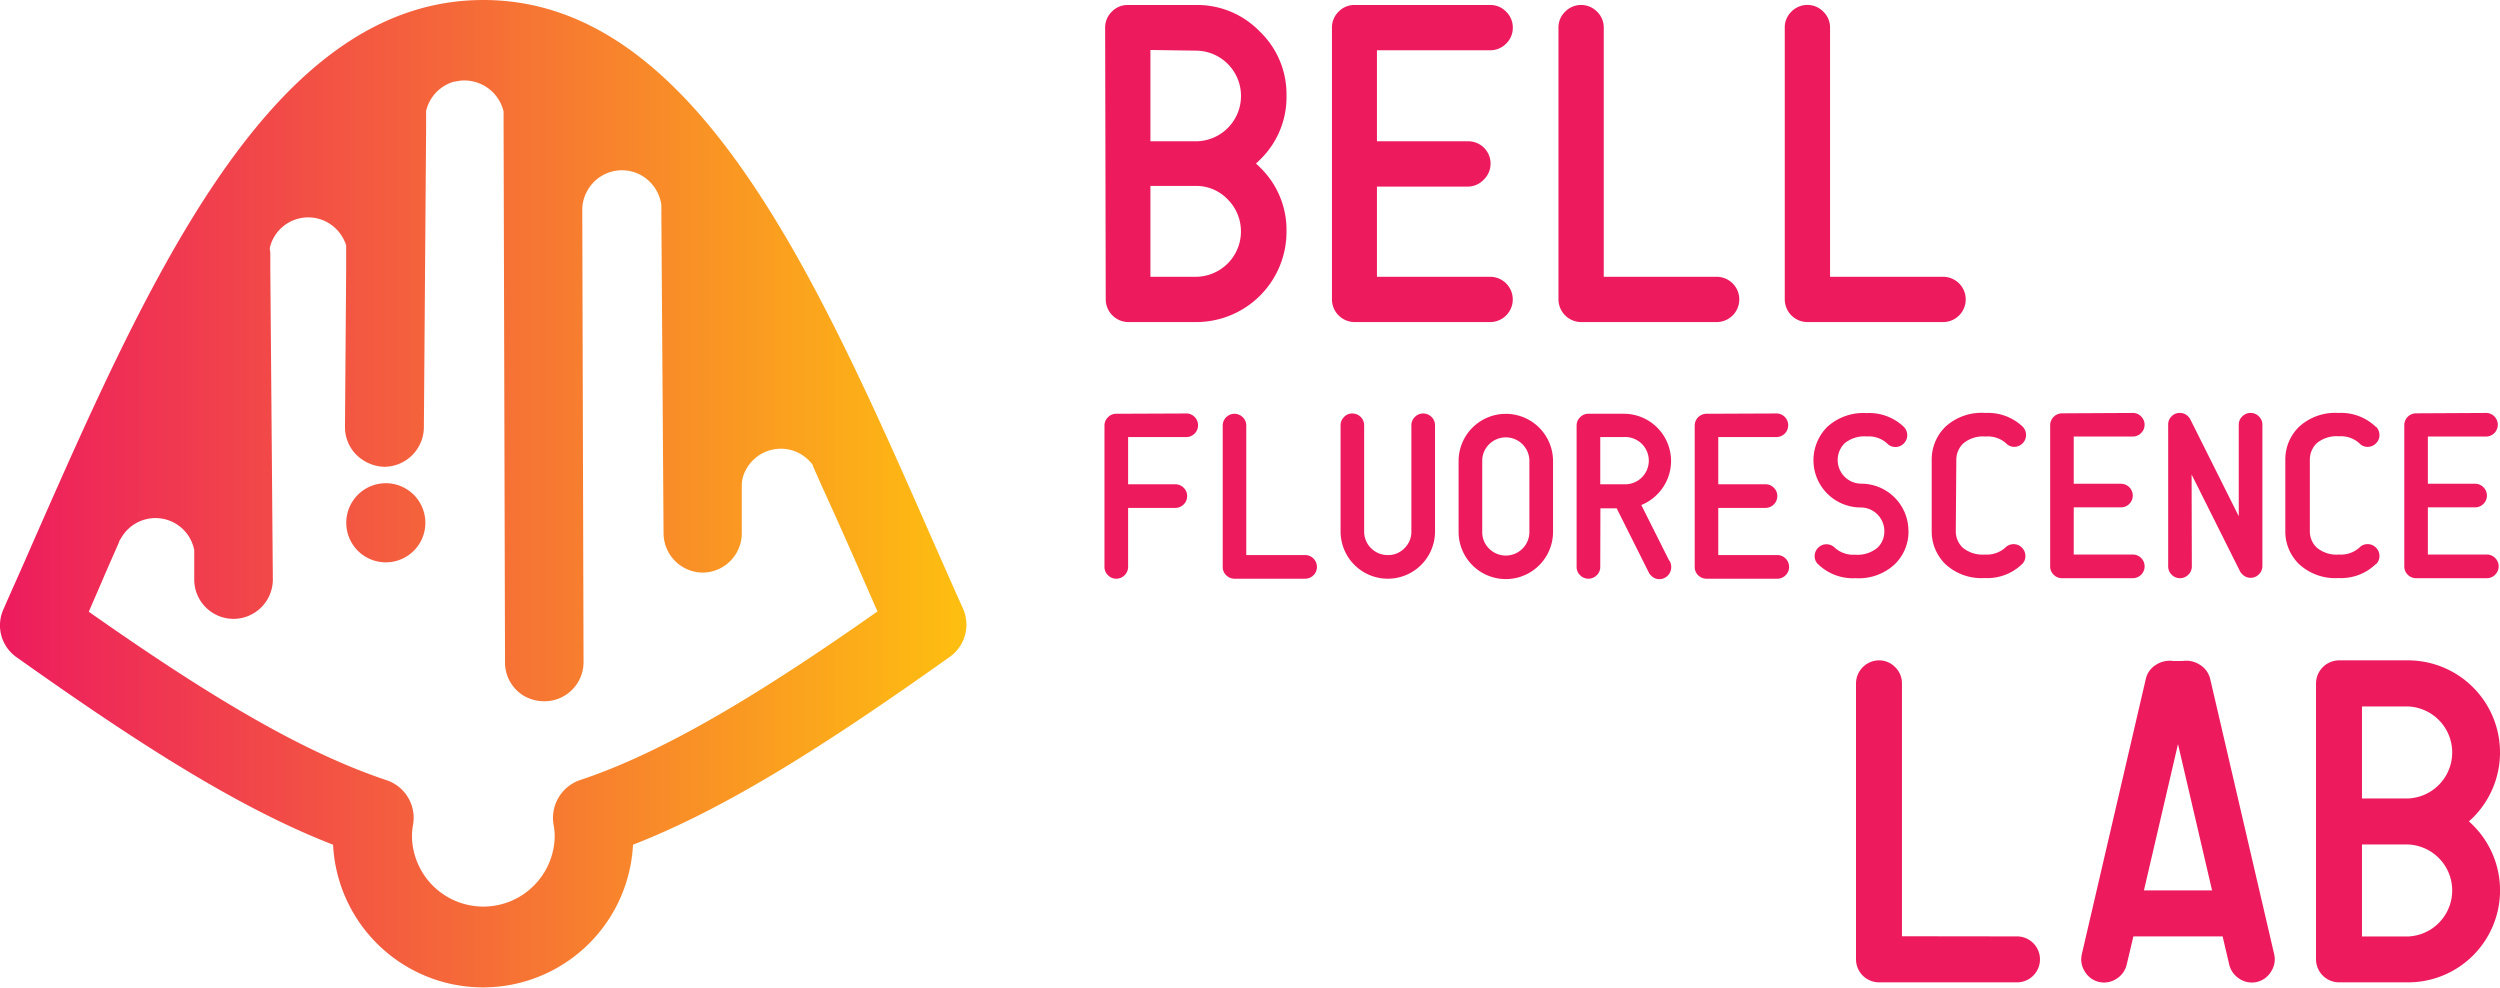 <svg xmlns="http://www.w3.org/2000/svg" xmlns:xlink="http://www.w3.org/1999/xlink" viewBox="0 0 336.18 132.82"><defs><style>.cls-1{fill:url(#linear-gradient);}.cls-2{fill:#ed1b5e;}</style><linearGradient id="linear-gradient" y1="66.41" x2="129.92" y2="66.41" gradientUnits="userSpaceOnUse"><stop offset="0" stop-color="#ed1b5e"/><stop offset="1" stop-color="#febf10"/></linearGradient></defs><g id="Layer_2" data-name="Layer 2"><g id="Layer_1-2" data-name="Layer 1"><path class="cls-1" d="M56.63,72.7a5.32,5.32,0,1,1-2.39-7.17A5.33,5.33,0,0,1,56.63,72.7Zm71.06,15.65c-16.17,11.5-29.8,20.27-42.57,25.24a20.19,20.19,0,0,1-40.33,0C32.06,108.66,18.43,99.88,2.23,88.38A5.23,5.23,0,0,1,.47,81.92C1.7,79.09,3,76.25,4.24,73.37,20.11,37.3,36.5,0,65,0s44.88,37.3,60.75,73.41c1.27,2.84,2.5,5.68,3.77,8.48A5.31,5.31,0,0,1,127.69,88.35ZM118,82.22c-.68-1.53-1.31-3-2-4.55-1.87-4.3-3.77-8.55-5.72-12.81a1,1,0,0,0-.15-.34v0c-.22-.53-.44-1-.67-1.54a1.92,1.92,0,0,1-.15-.37s0,0,0-.07a5.51,5.51,0,0,0-1.95-1.65,5.32,5.32,0,0,0-7.13,2.43,4.33,4.33,0,0,0-.48,1.83v1.46l0,5.11A5.3,5.3,0,0,1,94.53,77a5.31,5.31,0,0,1-5.3-5.26l-.3-43.24v0a1.7,1.7,0,0,0,0-.45v-.52A5.45,5.45,0,0,0,86,23.45a5.32,5.32,0,0,0-7.14,2.43,5.08,5.08,0,0,0-.56,2.31v.26L78.47,89a5.26,5.26,0,0,1-5.26,5.3,5.52,5.52,0,0,1-2.91-.82A5.23,5.23,0,0,1,67.91,89l-.19-71.84V15a5.43,5.43,0,0,0-5.23-4.18H62.3a5.41,5.41,0,0,0-1.08.15.26.26,0,0,1-.15,0,5.41,5.41,0,0,0-3.36,2.8,5.19,5.19,0,0,0-.41,1.16V15l0,2.28L57,57.5a5.35,5.35,0,0,1-5.34,5.27,5.57,5.57,0,0,1-3-1,5.25,5.25,0,0,1-2.27-4.37L46.55,36l0-3a5.43,5.43,0,0,0-2.73-3.21,5.32,5.32,0,0,0-7.13,2.39,4.67,4.67,0,0,0-.41,1.19v.08a5.47,5.47,0,0,1,.07.75v1.94l.34,41.78a5.3,5.3,0,0,1-5.27,5.3A5.29,5.29,0,0,1,26.12,78V75.72l0-1.75a5.31,5.31,0,0,0-9.9-1.49c-.07,0-.07.11-.11.15s-.08.18-.11.29c-.68,1.57-1.39,3.14-2.06,4.71s-1.34,3.1-2,4.63C27.35,93.09,40.24,101,52,104.92a5.33,5.33,0,0,1,3.55,5.94,9.22,9.22,0,0,0-.15,1.76,9.6,9.6,0,0,0,19.19,0,8.1,8.1,0,0,0-.15-1.72,5.38,5.38,0,0,1,3.55-6C90.27,100.85,104.39,91.78,118,82.22Z"/><path class="cls-2" d="M148.61,3.72a2.94,2.94,0,0,1,.9-2.15,2.92,2.92,0,0,1,2.15-.9h9.13a11.72,11.72,0,0,1,8.62,3.57A11.69,11.69,0,0,1,173,12.85a11.71,11.71,0,0,1-3.56,8.62,6.67,6.67,0,0,1-.55.52c.19.16.37.34.55.52A11.71,11.71,0,0,1,173,31.13a12.15,12.15,0,0,1-12.18,12.18h-9.13a3.07,3.07,0,0,1-3-3.05Zm6.09,3V19h6.09a6.09,6.09,0,0,0,6.09-6.1,6.09,6.09,0,0,0-6.09-6.09Zm0,18.28V37.22h6.09a6.1,6.1,0,0,0,4.31-10.4A5.86,5.86,0,0,0,160.79,25Z"/><path class="cls-2" d="M200.38.67a2.92,2.92,0,0,1,2.15.9,2.94,2.94,0,0,1,.9,2.15,2.94,2.94,0,0,1-.9,2.15,3,3,0,0,1-2.15.89H185.16V19h12.18a3,3,0,0,1,2.15,5.19,2.94,2.94,0,0,1-2.15.9H185.16V37.22h15.22a3,3,0,0,1,0,6.09H182.11a3.06,3.06,0,0,1-3-3.05V3.72A3,3,0,0,1,180,1.57a2.94,2.94,0,0,1,2.15-.9Z"/><path class="cls-2" d="M230.84,37.22a3,3,0,0,1,0,6.09H212.57a3.07,3.07,0,0,1-3-3.05V3.72a2.94,2.94,0,0,1,.9-2.15,3,3,0,0,1,4.29,0,2.94,2.94,0,0,1,.9,2.15v33.5Z"/><path class="cls-2" d="M261.29,37.22a3,3,0,0,1,0,6.09H243a3.06,3.06,0,0,1-3-3.05V3.72a2.93,2.93,0,0,1,.89-2.15,3,3,0,0,1,4.3,0,2.94,2.94,0,0,1,.9,2.15v33.5Z"/><path class="cls-2" d="M159.64,55.6a1.59,1.59,0,0,1,0,3.17H151.7v6.35h6.35a1.56,1.56,0,0,1,1.12.47,1.53,1.53,0,0,1,.47,1.12,1.54,1.54,0,0,1-.47,1.12,1.56,1.56,0,0,1-1.12.47H151.7v7.93a1.6,1.6,0,0,1-1.59,1.59,1.54,1.54,0,0,1-1.12-.47,1.53,1.53,0,0,1-.47-1.12v-19a1.53,1.53,0,0,1,.47-1.12,1.5,1.5,0,0,1,1.12-.47Z"/><path class="cls-2" d="M175.51,74.64a1.59,1.59,0,0,1,1.58,1.59,1.52,1.52,0,0,1-.46,1.12,1.56,1.56,0,0,1-1.12.47H166a1.52,1.52,0,0,1-1.11-.47,1.49,1.49,0,0,1-.47-1.12v-19a1.58,1.58,0,0,1,2.7-1.12,1.53,1.53,0,0,1,.47,1.12V74.64Z"/><path class="cls-2" d="M189.79,57.19a1.53,1.53,0,0,1,.47-1.12,1.57,1.57,0,0,1,2.24,0,1.53,1.53,0,0,1,.47,1.12V71.47a6.35,6.35,0,0,1-12.7,0V57.19a1.53,1.53,0,0,1,.47-1.12,1.49,1.49,0,0,1,1.12-.47,1.59,1.59,0,0,1,1.58,1.59V71.47a3.16,3.16,0,0,0,3.18,3.17,3,3,0,0,0,2.24-.92,3.06,3.06,0,0,0,.93-2.25Z"/><path class="cls-2" d="M196.14,62a6.35,6.35,0,0,1,12.7,0v9.52a6.35,6.35,0,0,1-12.7,0Zm9.52,0a3.17,3.17,0,0,0-5.42-2.25,3.09,3.09,0,0,0-.92,2.25v9.52a3.09,3.09,0,0,0,.92,2.25,3.17,3.17,0,0,0,5.42-2.25Z"/><path class="cls-2" d="M215.19,76.23a1.53,1.53,0,0,1-.47,1.12,1.57,1.57,0,0,1-2.24,0,1.53,1.53,0,0,1-.47-1.12v-19a1.53,1.53,0,0,1,.47-1.12,1.5,1.5,0,0,1,1.12-.47h4.76a6.35,6.35,0,0,1,4.49,10.84,6.33,6.33,0,0,1-2.14,1.43l3.7,7.38,0,0a1.48,1.48,0,0,1,.32,1,1.6,1.6,0,0,1-1.59,1.59,1.49,1.49,0,0,1-1.11-.48,1.35,1.35,0,0,1-.31-.41l-4.32-8.63h-2.19Zm0-17.46v6.35h3.17a3.18,3.18,0,1,0,0-6.35Z"/><path class="cls-2" d="M239,55.6a1.59,1.59,0,0,1,0,3.17h-7.94v6.35h6.35a1.54,1.54,0,0,1,1.12.47,1.53,1.53,0,0,1,.47,1.12,1.6,1.6,0,0,1-1.59,1.59h-6.35v6.34H239a1.59,1.59,0,0,1,1.58,1.59,1.52,1.52,0,0,1-.46,1.12,1.56,1.56,0,0,1-1.12.47h-9.53a1.56,1.56,0,0,1-1.12-.47,1.52,1.52,0,0,1-.46-1.12v-19a1.59,1.59,0,0,1,1.58-1.59Z"/><path class="cls-2" d="M256.64,71.4a6.11,6.11,0,0,1-1.86,4.49,7.11,7.11,0,0,1-5.28,1.86,6.72,6.72,0,0,1-5-1.86h0s0,0,0,0a1.46,1.46,0,0,1-.48-1.11,1.56,1.56,0,0,1,.47-1.12,1.53,1.53,0,0,1,1.12-.47,1.54,1.54,0,0,1,1.12.47s0,0,0,0a3.7,3.7,0,0,0,2.73.93,4.17,4.17,0,0,0,3-.93,3,3,0,0,0,.93-2.24,3.18,3.18,0,0,0-3.18-3.18,6.35,6.35,0,0,1-4.49-10.84,7.19,7.19,0,0,1,5.29-1.85,6.72,6.72,0,0,1,5,1.85v0l0,0a1.57,1.57,0,0,1,.46,1.12,1.53,1.53,0,0,1-.47,1.12,1.54,1.54,0,0,1-1.12.47,1.49,1.49,0,0,1-1.11-.48h0a3.69,3.69,0,0,0-2.73-.94,4.17,4.17,0,0,0-3,.93,3.18,3.18,0,0,0,2.24,5.42,6.35,6.35,0,0,1,6.35,6.35Z"/><path class="cls-2" d="M263,71.4a3,3,0,0,0,.93,2.24,4.17,4.17,0,0,0,3,.93,3.73,3.73,0,0,0,2.73-.93l0,0a1.56,1.56,0,0,1,2.23,0,1.56,1.56,0,0,1,.47,1.12,1.48,1.48,0,0,1-.46,1.11l0,0h0a6.72,6.72,0,0,1-5,1.86,7.15,7.15,0,0,1-5.29-1.86,6.14,6.14,0,0,1-1.85-4.49V61.88a6.16,6.16,0,0,1,1.85-4.5A7.19,7.19,0,0,1,267,55.53a6.76,6.76,0,0,1,5,1.85l0,0,0,0a1.6,1.6,0,0,1-1.13,2.71,1.49,1.49,0,0,1-1.11-.48h0A3.69,3.69,0,0,0,267,58.7a4.17,4.17,0,0,0-3,.93,3.06,3.06,0,0,0-.93,2.25Z"/><path class="cls-2" d="M286.8,55.53a1.5,1.5,0,0,1,1.12.47,1.56,1.56,0,0,1,0,2.23,1.5,1.5,0,0,1-1.12.47h-7.94v6.35h6.35a1.6,1.6,0,0,1,1.59,1.59,1.56,1.56,0,0,1-.47,1.12,1.52,1.52,0,0,1-1.12.46h-6.35v6.35h7.94a1.59,1.59,0,0,1,0,3.18h-9.52a1.53,1.53,0,0,1-1.12-.47,1.5,1.5,0,0,1-.47-1.12v-19a1.61,1.61,0,0,1,1.59-1.58Z"/><path class="cls-2" d="M294.74,76.16a1.54,1.54,0,0,1-.47,1.12,1.56,1.56,0,0,1-1.12.47,1.53,1.53,0,0,1-1.12-.47,1.54,1.54,0,0,1-.47-1.12v-19A1.52,1.52,0,0,1,292,56a1.49,1.49,0,0,1,1.12-.47,1.53,1.53,0,0,1,1.12.46,1.8,1.8,0,0,1,.31.43l6.5,13V57.11a1.52,1.52,0,0,1,.47-1.11,1.5,1.5,0,0,1,1.12-.47,1.49,1.49,0,0,1,1.12.47,1.52,1.52,0,0,1,.47,1.11v19a1.54,1.54,0,0,1-.47,1.12,1.53,1.53,0,0,1-1.12.47,1.49,1.49,0,0,1-1.11-.48,1.52,1.52,0,0,1-.32-.41l-6.5-13Z"/><path class="cls-2" d="M310.61,71.4a3,3,0,0,0,.93,2.24,4.16,4.16,0,0,0,3,.93,3.73,3.73,0,0,0,2.73-.93l0,0a1.49,1.49,0,0,1,1.11-.47,1.54,1.54,0,0,1,1.12.47,1.56,1.56,0,0,1,.47,1.12,1.52,1.52,0,0,1-.46,1.11l-.05,0h0a6.68,6.68,0,0,1-5,1.86,7.15,7.15,0,0,1-5.29-1.86,6.11,6.11,0,0,1-1.86-4.49V61.88a6.13,6.13,0,0,1,1.86-4.5,7.19,7.19,0,0,1,5.29-1.85,6.72,6.72,0,0,1,5,1.85v0l.05,0a1.57,1.57,0,0,1,.46,1.12,1.53,1.53,0,0,1-.47,1.12,1.54,1.54,0,0,1-1.12.47,1.46,1.46,0,0,1-1.11-.48h0a3.69,3.69,0,0,0-2.73-.94,4.16,4.16,0,0,0-3,.93,3.06,3.06,0,0,0-.93,2.25Z"/><path class="cls-2" d="M334.42,55.53a1.59,1.59,0,0,1,0,3.17h-7.94v6.35h6.35a1.54,1.54,0,0,1,1.12.47,1.53,1.53,0,0,1,.47,1.12,1.56,1.56,0,0,1-.47,1.12,1.53,1.53,0,0,1-1.12.46h-6.35v6.35h7.94a1.52,1.52,0,0,1,1.11.47,1.57,1.57,0,0,1,0,2.24,1.52,1.52,0,0,1-1.11.47h-9.53a1.56,1.56,0,0,1-1.12-.47,1.53,1.53,0,0,1-.46-1.12v-19a1.59,1.59,0,0,1,1.58-1.58Z"/><path class="cls-2" d="M271.23,125.92a3.09,3.09,0,0,1,0,6.18H252.67a3.11,3.11,0,0,1-3.09-3.09V91.9a3.12,3.12,0,0,1,3.09-3.1,3,3,0,0,1,2.18.92,3,3,0,0,1,.91,2.18v34Z"/><path class="cls-2" d="M286.88,125.92l-.9,3.8a3.06,3.06,0,0,1-1.41,1.92,3,3,0,0,1-4.22-1,3,3,0,0,1-.4-2.34l8.6-37a3,3,0,0,1,1.4-1.92,3.37,3.37,0,0,1,2.34-.49h1.18a3.33,3.33,0,0,1,2.33.49,3.06,3.06,0,0,1,1.41,1.92l8.6,37a3,3,0,0,1-.41,2.34,3,3,0,0,1-4.22,1,3.06,3.06,0,0,1-1.41-1.92l-.89-3.8Zm1.42-6.19h9.16l-4.58-19.67Z"/><path class="cls-2" d="M311.44,91.9a3.12,3.12,0,0,1,3.09-3.1h9.28a12.38,12.38,0,0,1,8.75,21.13c-.19.18-.37.36-.56.52.19.17.37.34.56.53a12.37,12.37,0,0,1-8.75,21.12h-9.28a3.11,3.11,0,0,1-3.09-3.09ZM317.62,95v12.37h6.19a6.19,6.19,0,0,0,0-12.37Zm0,18.56v12.37h6.19a6.19,6.19,0,0,0,0-12.37Z"/></g></g></svg>